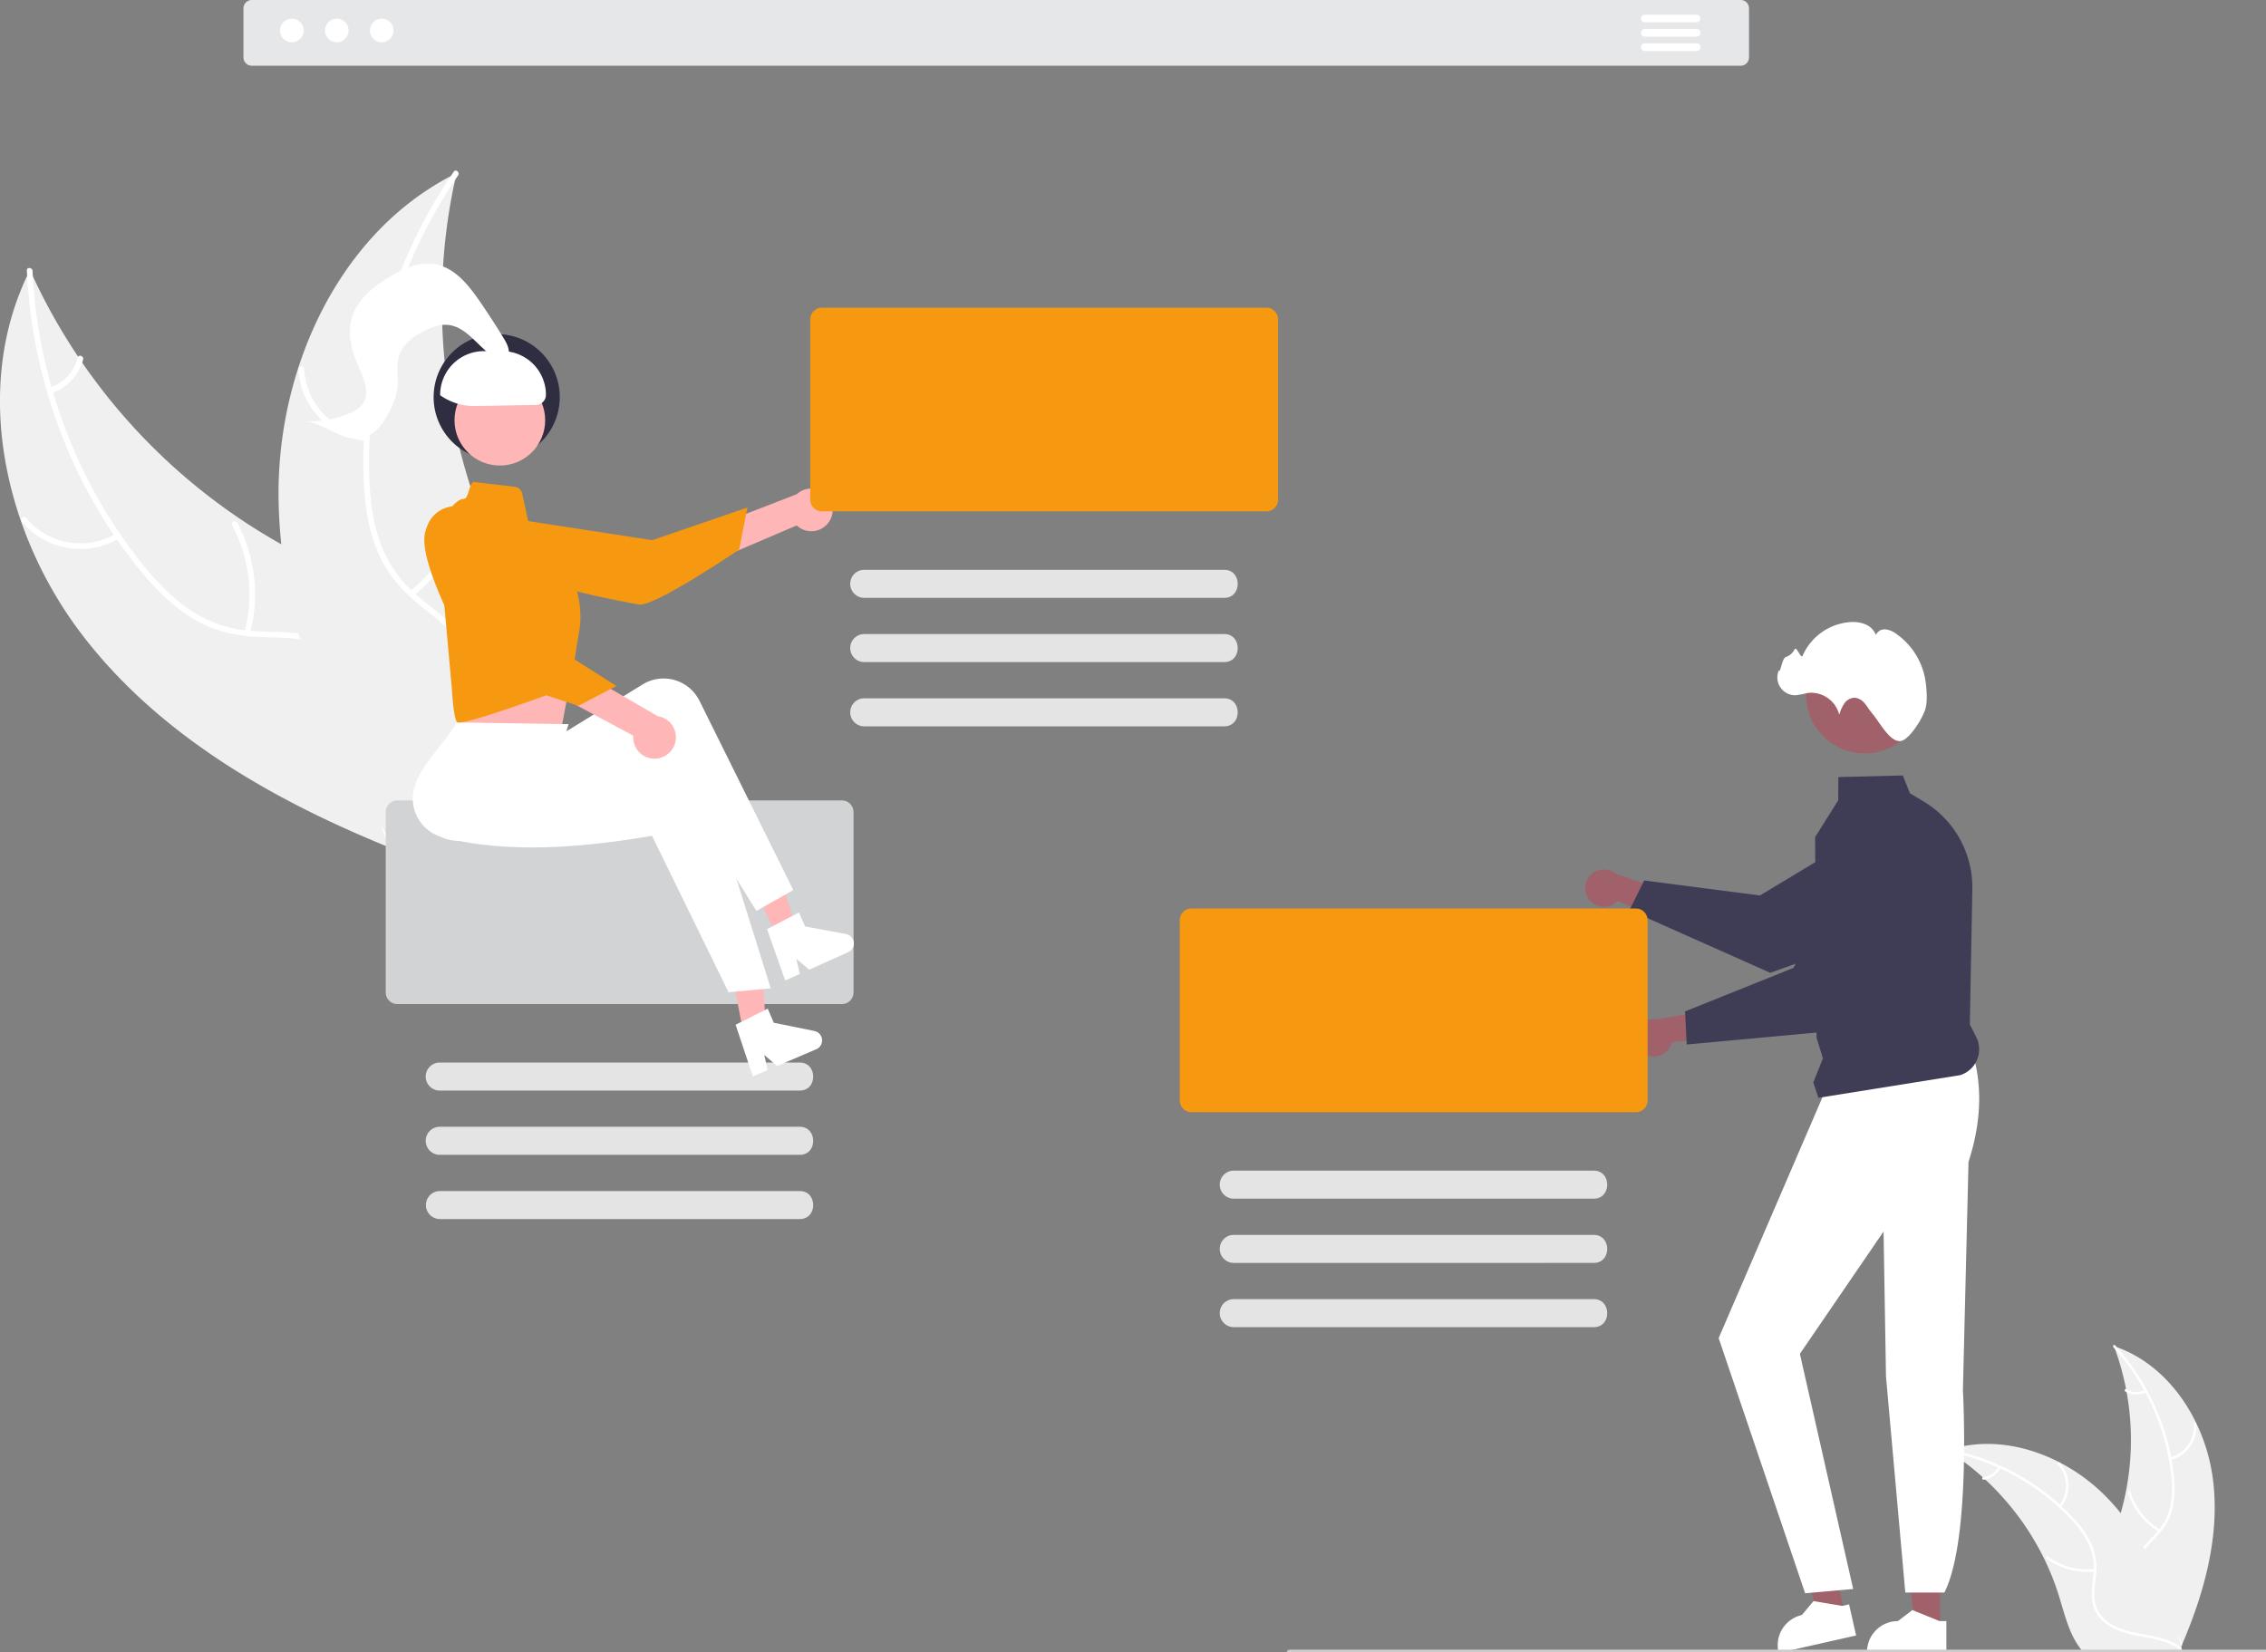 <svg width="280.342" height="204.475" viewBox="0 0 74.174 54.101" version="1.1" id="svg1" inkscape:version="1.3.2 (091e20ef0f, 2023-11-25)" sodipodi:docname="illustration2_dark.svg" xml:space="preserve" xmlns:inkscape="http://www.inkscape.org/namespaces/inkscape" xmlns:sodipodi="http://sodipodi.sourceforge.net/DTD/sodipodi-0.dtd" xmlns="http://www.w3.org/2000/svg" xmlns:svg="http://www.w3.org/2000/svg"><rect x="0" y="0" width="74.174" height="54.101" fill="#808080" stroke="none"/><sodipodi:namedview id="namedview1" pagecolor="#505050" bordercolor="#eeeeee" borderopacity="1" inkscape:showpageshadow="0" inkscape:pageopacity="0" inkscape:pagecheckerboard="0" inkscape:deskcolor="#505050" inkscape:document-units="px" inkscape:zoom="0.58541666" inkscape:cx="144.34164" inkscape:cy="113.59431" inkscape:window-width="1920" inkscape:window-height="1011" inkscape:window-x="0" inkscape:window-y="0" inkscape:window-maximized="1" inkscape:current-layer="layer1" /><defs id="defs1"><rect x="203.515" y="1150.095" width="367.988" height="99.339" id="rect47" /><rect x="203.515" y="1150.095" width="433.753" height="97.631" id="rect48" /><rect x="203.515" y="1150.095" width="382.715" height="121.789" id="rect49" /><rect x="203.515" y="1150.095" width="433.753" height="97.631" id="rect50" /><rect x="203.515" y="1150.095" width="433.753" height="97.631" id="rect51" /><rect x="203.515" y="1150.095" width="385.438" height="103.112" id="rect52" /><rect x="203.515" y="1150.095" width="433.753" height="97.631" id="rect58" /><rect x="203.515" y="1150.095" width="553.332" height="91.592" id="rect59" /><rect x="203.515" y="1150.095" width="433.753" height="97.631" id="rect60" /></defs><g inkscape:label="Layer 1" inkscape:groupmode="layer" id="layer1" transform="translate(-202.722,-203.312)"><g id="g45" transform="matrix(0.092,0,0,0.092,202.721,203.312)"><path d="m 787.33,526.157 c -2.712,-20.478 -15.576,-40.575 -35.178,-47.09 a 95.176,95.176 0 0 1 0.513,65.342 c -2.94,8.15 -7.058,16.908 -4.168,25.075 1.799,5.082 6.13,8.946 10.957,11.346 4.828,2.4 10.173,3.52 15.45,4.616 l 1.044,0.85 c 8.215,-18.954 14.093,-39.66 11.382,-60.139 z" fill="#f0f0f0" id="path1-1" /><path d="m 751.96,479.455 a 81.35,81.35 0 0 1 20.586,45.622 35.032,35.032 0 0 1 -0.311,10.972 20.092,20.092 0 0 1 -4.924,9.359 c -2.232,2.492 -4.805,4.783 -6.393,7.775 a 12.303,12.303 0 0 0 -0.521,10.048 c 1.455,4.07 4.285,7.373 7.166,10.508 3.198,3.481 6.575,7.046 7.96,11.683 0.167,0.562 1.03,0.268 0.862,-0.293 -2.409,-8.067 -10.295,-12.598 -14.096,-19.852 -1.774,-3.385 -2.538,-7.324 -0.93,-10.925 1.408,-3.148 4.059,-5.513 6.341,-8.017 a 21.44,21.44 0 0 0 5.155,-8.971 32.386,32.386 0 0 0 0.732,-10.92 78.924,78.924 0 0 0 -5.954,-23.938 82.792,82.792 0 0 0 -15.075,-23.738 c -0.393,-0.433 -0.987,0.257 -0.597,0.687 z" fill="#ffffff" id="path2-8" /><path d="m 772.258,519.57 a 12.205,12.205 0 0 0 9.188,-12.859 c -0.05,-0.583 -0.96,-0.531 -0.909,0.053 a 11.302,11.302 0 0 1 -8.572,11.944 c -0.569,0.14 -0.273,1.001 0.293,0.862 z m -3.648,24.723 a 23.524,23.524 0 0 1 -10.612,-13.465 c -0.17,-0.56 -1.032,-0.268 -0.862,0.293 a 24.469,24.469 0 0 0 11.07,13.988 c 0.508,0.296 0.908,-0.522 0.404,-0.816 z m -5.45,-49.633 a 6.909,6.909 0 0 1 -6.549,-0.28 c -0.503,-0.301 -0.903,0.517 -0.403,0.817 a 7.742,7.742 0 0 0 7.245,0.326 0.47,0.47 0 0 0 0.285,-0.577 0.458,0.458 0 0 0 -0.577,-0.285 z" fill="#ffffff" id="path3-3" /><path d="m 692.852,516.151 c 0.309,0.198 0.618,0.395 0.927,0.6 a 90.982,90.982 0 0 1 11.705,8.99 c 0.286,0.251 0.573,0.51 0.851,0.77 a 95.916,95.916 0 0 1 21.056,28.349 93.146,93.146 0 0 1 5.207,13.16 c 1.932,6.232 3.531,13.143 7.298,18.223 a 15.977,15.977 0 0 0 1.257,1.527 l 33.678,-0.267 c 0.076,-0.04 0.153,-0.07 0.23,-0.11 l 1.345,0.051 c -0.056,-0.237 -0.12,-0.483 -0.175,-0.72 -0.032,-0.139 -0.071,-0.277 -0.103,-0.415 -0.024,-0.092 -0.048,-0.184 -0.064,-0.268 a 1.274,1.274 0 0 0 -0.024,-0.084 c -0.016,-0.085 -0.04,-0.162 -0.055,-0.238 q -0.524,-2.06 -1.078,-4.118 c 0,-0.008 0,-0.008 -0.008,-0.015 a 136.96,136.96 0 0 0 -11.765,-30.168 c -0.156,-0.283 -0.312,-0.573 -0.483,-0.856 a 88.883,88.883 0 0 0 -8.08,-12.047 78.577,78.577 0 0 0 -5.28,-5.944 65.342,65.342 0 0 0 -16.447,-12.118 c -12.13,-6.282 -26.133,-8.615 -39.011,-4.617 -0.33,0.103 -0.652,0.205 -0.981,0.315 z" fill="#f0f0f0" id="path4-5" /><path d="m 692.931,516.578 a 81.35,81.35 0 0 1 43.904,24.033 35.032,35.032 0 0 1 6.357,8.948 20.092,20.092 0 0 1 1.703,10.436 c -0.282,3.335 -0.956,6.713 -0.423,10.057 a 12.303,12.303 0 0 0 5.633,8.337 c 3.612,2.373 7.862,3.307 12.049,4.076 4.649,0.854 9.492,1.667 13.389,4.536 0.472,0.347 0.984,-0.406 0.512,-0.753 -6.78,-4.991 -15.805,-3.861 -23.207,-7.364 -3.454,-1.635 -6.436,-4.32 -7.32,-8.164 -0.771,-3.36 -0.079,-6.845 0.236,-10.218 a 21.44,21.44 0 0 0 -1.285,-10.267 32.386,32.386 0 0 0 -5.99,-9.16 78.924,78.924 0 0 0 -19.166,-15.528 82.792,82.792 0 0 0 -26.33,-9.877 c -0.573,-0.11 -0.632,0.8 -0.062,0.908 z" fill="#ffffff" id="path5-9" /><path d="m 733.288,536.387 a 12.205,12.205 0 0 0 -0.404,-15.799 c -0.392,-0.435 -1.087,0.154 -0.695,0.59 a 11.302,11.302 0 0 1 0.347,14.697 c -0.37,0.454 0.385,0.964 0.752,0.512 z m 11.973,21.937 a 23.524,23.524 0 0 1 -16.58,-4.362 c -0.473,-0.346 -0.985,0.407 -0.512,0.752 a 24.469,24.469 0 0 0 17.262,4.504 c 0.583,-0.07 0.41,-0.964 -0.17,-0.894 z m -34.233,-36.348 a 6.909,6.909 0 0 1 -5.398,3.719 c -0.583,0.062 -0.41,0.956 0.17,0.894 a 7.742,7.742 0 0 0 5.981,-4.1 0.47,0.47 0 0 0 -0.12,-0.633 0.458,0.458 0 0 0 -0.633,0.12 z" fill="#ffffff" id="path6-2" /><path d="m 565.392,320.136 a 6.618,6.618 0 0 0 10.136,0.478 l 21.566,9.379 -2.1,-12.039 -20.158,-7.06 a 6.653,6.653 0 0 0 -9.444,9.242 z" fill="#a0616a" id="path7-8" /><path d="m 585.014,313.334 41.197,5.34 42.485,-25.593 a 18.784,18.784 0 0 1 26.807,8.35 18.804,18.804 0 0 1 -8.434,24.393 l -57.089,20.344 -0.107,0.038 -50.09,-22.312 z" fill="#3f3d56" id="path8-7" /><path fill="#a0616a" d="m 690.298,579.764 h -8.758 l -4.166,-33.78 12.926,10e-4 z" id="path9-6" /><path d="m 692.531,588.253 h -28.238 v -0.358 a 10.992,10.992 0 0 1 10.991,-10.99 h 10e-4 l 5.158,-3.914 9.624,3.914 h 2.465 z" fill="#2f2e41" id="path10-8" style="fill:#ffffff" /><path fill="#a0616a" d="m 656.36,574.245 -8.542,1.929 -11.505,-32.032 12.608,-2.847 z" id="path11-8" /><path d="m 660.409,582.034 -27.545,6.22 -0.079,-0.35 a 10.992,10.992 0 0 1 8.3,-13.141 h 10e-4 l 4.17,-4.954 10.25,1.698 2.404,-0.543 z m 40.981,-208.78 c 4.106,12.383 3.672,25.826 -0.987,40.253 l -1.992,81.228 c 0,0 2.968,53.268 -6.607,72.012 h -13.886 l -6.876,-76.877 -0.863,-51.6 -29.77,43.533 18.961,83.687 -17.09,1.528 -30.77,-90.82 37.963,-88.111 z" fill="#2f2e41" id="path12" style="fill:#ffffff" /><path d="m 645.176,385.226 3.425,-8.561 -2.265,-7.36 -0.516,-71.322 v -0.055 l 8.218,-13.103 0.066,-8.288 22.946,-0.56 2.489,6.32 4.924,2.944 a 35.646,35.646 0 0 1 17.307,31.18 l -0.89,48.12 2.29,4.581 a 9.638,9.638 0 0 1 -5.68,13.49 l -50.493,8.077 z" fill="#3f3d56" id="path13-2" /><circle cx="663.476" cy="247.27" r="20.849" fill="#a0616a" id="circle13" /><path d="m 685.186,251.815 c 0.622,-2.62 0.336,-6.306 -0.015,-8.944 a 25.035,25.035 0 0 0 -10.596,-17.383 7.633,7.633 0 0 0 -3.802,-1.511 3.282,3.282 0 0 0 -3.3,1.996 6.842,6.842 0 0 0 -3.86,-3.828 12.058,12.058 0 0 0 -5.495,-0.74 20.08,20.08 0 0 0 -16.752,11.975 c -0.557,1.323 -2.112,-3.564 -2.818,-2.314 a 5.557,5.557 0 0 1 -3.151,2.77 c -1.383,0.385 -1.944,6.081 -2.488,4.753 a 6.332,6.332 0 0 0 6.053,8.829 34.872,34.872 0 0 0 4.143,-0.793 10.33,10.33 0 0 1 11.31,7.73 13.685,13.685 0 0 1 1.8,-4.005 4.632,4.632 0 0 1 3.716,-2.042 5.204,5.204 0 0 1 3.576,2.056 c 0.918,1.077 1.607,2.335 2.532,3.407 2.713,3.145 6.382,10.48 10.248,9.945 3.052,-0.422 8.05,-8.324 8.9,-11.9 z" fill="#2f2e41" id="path14" style="fill:#ffffff" /><path d="m 585.754,375.47 a 6.618,6.618 0 0 0 9.075,-4.54 l 23.398,-2.363 -7.72,-9.474 -21.035,3.697 a 6.653,6.653 0 0 0 -3.718,12.68 z" fill="#a0616a" id="path15-1" /><path d="m 599.544,359.943 38.547,-15.487 24.544,-43.1 a 18.784,18.784 0 0 1 27.467,-5.824 18.804,18.804 0 0 1 4.571,25.401 l -39.85,45.662 -0.075,0.086 -54.603,5.031 z" fill="#3f3d56" id="path16" /><path d="M 806.959,589.444 H 458.97 a 1.19,1.19 0 1 1 0,-2.381 h 347.988 a 1.19,1.19 0 1 1 0,2.381 z" fill="#cccccc" id="path17-8" /><path d="m 582.066,395.8 h -158.14 a 4.161,4.161 0 0 1 -4.156,-4.156 v -64.166 a 4.161,4.161 0 0 1 4.157,-4.157 h 158.14 a 4.161,4.161 0 0 1 4.156,4.157 v 64.166 a 4.161,4.161 0 0 1 -4.157,4.157 z" fill="#f79910" id="path18" /><path d="M 567.009,426.582 H 438.985 a 4.988,4.988 0 1 1 0,-9.976 h 128.024 c 6.432,-0.09 6.496,10.066 0,9.976 z m 0,22.861 H 438.985 a 4.988,4.988 0 1 1 0,-9.976 h 128.024 c 6.432,-0.09 6.496,10.067 0,9.976 z m 0,22.862 H 438.985 a 4.988,4.988 0 1 1 0,-9.976 h 128.024 c 6.432,-0.09 6.496,10.066 0,9.976 z" fill="#e4e4e4" id="path19" /><path d="M 29.01,225.61 C 1.173,189.033 -10.041,137.136 10.68,96.106 A 211.783,211.783 0 0 0 112.353,200.05 c 17.422,8.253 37.658,15.618 45.905,33.043 5.132,10.843 4.356,23.737 0.5,35.095 -3.856,11.359 -10.536,21.51 -17.147,31.519 l -0.315,2.977 C 98.603,285.651 56.849,262.187 29.01,225.61 Z" fill="#f0f0f0" id="path20" /><path d="m 11.59,96.42 c 1.707,37.609 15.44,74.915 39.062,104.299 5.107,6.353 10.841,12.353 17.7,16.83 a 44.71,44.71 0 0 0 22.45,7.05 c 7.433,0.432 15.086,0.014 22.285,2.246 7.588,2.352 13.243,7.926 16.582,15.042 4.086,8.706 4.8,18.36 5.17,27.826 0.412,10.51 0.672,21.434 5.76,30.925 0.616,1.15 -1.204,2.039 -1.82,0.89 -8.851,-16.512 -3.51,-36.032 -8.887,-53.444 -2.509,-8.124 -7.481,-15.542 -15.668,-18.7 -7.16,-2.764 -15.052,-2.339 -22.582,-2.712 -7.907,-0.39 -15.312,-2.063 -22.207,-6.075 C 62.38,216.492 56.4,210.704 51.153,204.51 A 175.62,175.62 0 0 1 23.006,157.387 184.227,184.227 0 0 1 9.57,96.272 c -0.059,-1.3 1.962,-1.142 2.021,0.149 z" fill="#ffffff" id="path21-9" /><path d="M 42.47,191.573 A 27.158,27.158 0 0 1 7.798,185.688 c -0.835,-1 0.682,-2.345 1.518,-1.342 a 25.148,25.148 0 0 0 32.263,5.407 c 1.117,-0.67 2.002,1.152 0.89,1.82 z m 44.533,33.303 a 52.346,52.346 0 0 0 -4.367,-37.897 c -0.613,-1.152 1.208,-2.042 1.82,-0.891 a 54.447,54.447 0 0 1 4.464,39.445 c -0.337,1.261 -2.252,0.598 -1.917,-0.657 z M 17.76,137.988 a 15.373,15.373 0 0 0 9.899,-10.715 c 0.321,-1.265 2.236,-0.6 1.917,0.657 a 17.227,17.227 0 0 1 -10.924,11.878 1.047,1.047 0 0 1 -1.355,-0.464 1.018,1.018 0 0 1 0.464,-1.356 z" fill="#ffffff" id="path22" /><path d="m 162.445,61.637 c -0.178,0.795 -0.356,1.591 -0.522,2.4 a 202.453,202.453 0 0 0 -4.376,32.548 89.118,89.118 0 0 0 -0.137,2.55 213.43,213.43 0 0 0 11.227,77.773 207.267,207.267 0 0 0 12.422,28.938 c 6.725,12.868 15.04,26.284 17.061,40.211 a 35.555,35.555 0 0 1 0.41,4.382 l -53.576,52.4 c -0.181,0.057 -0.352,0.128 -0.534,0.186 l -2.043,2.19 c -0.285,-0.463 -0.57,-0.949 -0.855,-1.412 -0.166,-0.268 -0.32,-0.547 -0.487,-0.815 -0.107,-0.183 -0.213,-0.365 -0.32,-0.524 a 2.831,2.831 0 0 1 -0.095,-0.17 c -0.107,-0.158 -0.19,-0.317 -0.285,-0.463 q -2.403,-4.07 -4.758,-8.19 c -0.012,-0.012 -0.012,-0.012 -0.012,-0.036 -11.906,-20.953 -22.167,-43.085 -28.743,-66.07 -0.198,-0.691 -0.408,-1.395 -0.581,-2.11 a 197.78,197.78 0 0 1 -6.141,-31.686 174.848,174.848 0 0 1 -0.989,-17.664 145.397,145.397 0 0 1 6.956,-44.925 c 9.293,-28.94 27.738,-54.585 54.336,-68.472 0.68,-0.355 1.35,-0.699 2.042,-1.041 z" fill="#f0f0f0" id="path23-6" /><path d="m 162.99,62.434 c -21.28,31.055 -32.777,69.11 -31.607,106.794 0.253,8.147 1.22,16.39 4,24.094 a 44.71,44.71 0 0 0 13.68,19.145 c 5.675,4.821 12.038,9.095 16.442,15.211 4.642,6.447 5.801,14.302 4.183,21.994 -1.979,9.411 -7.221,17.55 -12.625,25.33 -6,8.64 -12.368,17.519 -14.02,28.16 -0.2,1.289 -2.19,0.903 -1.99,-0.384 2.875,-18.514 18.892,-30.884 25.082,-48.023 2.888,-7.998 3.384,-16.914 -1.25,-24.366 -4.054,-6.516 -10.611,-10.929 -16.4,-15.76 -6.077,-5.073 -10.982,-10.866 -14.073,-18.221 -3.16,-7.524 -4.45,-15.747 -4.911,-23.852 a 175.62,175.62 0 0 1 5.898,-54.57 184.227,184.227 0 0 1 26.067,-56.887 c 0.735,-1.073 2.254,0.27 1.524,1.335 z" fill="#ffffff" id="path24" /><path d="m 130.357,156.999 a 27.158,27.158 0 0 1 -24.14,-25.573 c -0.064,-1.302 1.956,-1.462 2.02,-0.158 a 25.148,25.148 0 0 0 22.504,23.742 c 1.296,0.137 0.905,2.125 -0.384,1.989 z m 15.507,53.403 a 52.346,52.346 0 0 0 19.329,-32.888 c 0.205,-1.289 2.194,-0.903 1.99,0.384 a 54.447,54.447 0 0 1 -20.184,34.182 c -1.03,0.805 -2.159,-0.878 -1.135,-1.678 z M 142.89,99.338 a 15.373,15.373 0 0 0 14.354,-2.596 c 1.018,-0.817 2.147,0.867 1.135,1.678 a 17.227,17.227 0 0 1 -15.873,2.908 1.047,1.047 0 0 1 -0.803,-1.187 1.018,1.018 0 0 1 1.187,-0.803 z" fill="#ffffff" id="path25" /><circle cx="176.735" cy="141.337" r="22.445" fill="#2f2e41" id="circle25" /><path d="M 299.55,357.332 H 141.41 a 4.161,4.161 0 0 1 -4.157,-4.157 v -64.166 a 4.161,4.161 0 0 1 4.157,-4.157 h 158.14 a 4.161,4.161 0 0 1 4.156,4.157 v 64.166 a 4.161,4.161 0 0 1 -4.156,4.157 z" fill="#d1d3d4" id="path26" /><path d="M 284.492,388.113 H 156.468 a 4.988,4.988 0 0 1 0,-9.976 h 128.024 c 6.432,-0.09 6.497,10.066 0,9.976 z m 0,22.861 H 156.468 a 4.988,4.988 0 1 1 0,-9.976 h 128.024 c 6.432,-0.09 6.497,10.067 0,9.976 z m 0,22.861 H 156.468 a 4.988,4.988 0 0 1 0,-9.975 h 128.024 c 6.432,-0.09 6.497,10.066 0,9.975 z" fill="#e4e4e4" id="path27" /><path d="m 295.004,185.663 a 7.553,7.553 0 0 1 -11.506,1.317 l -56.036,23.92 1.474,-13.87 54.609,-21.172 a 7.594,7.594 0 0 1 11.459,9.805 z" fill="#ffb6b6" id="path28" /><path d="m 180.948,184.375 c 0,0 -6.928,6.729 -0.053,15.388 6.875,8.659 40.87,14.29 46.323,15.362 5.453,1.072 35.779,-19.557 35.779,-19.557 l 2.937,-14.946 -33.852,11.614 z" fill="#f79910" id="path29-8" /><path d="m 162.342,235.43 0.546,10.366 c 0,0 -1.61,9.182 -0.286,11.163 1.314,1.971 37.178,2.22 37.178,2.22 0,0 2.37,-12.774 4.411,-23.956 z m 103.115,137.052 7.498,-1.514 -2.146,-30.286 -11.066,2.236 z m 10.74,-39.412 6.97,-3.134 -9.042,-28.977 -10.288,4.627 z" fill="#ffb6b6" id="path30-9" /><path d="m 282.269,316.743 -13.125,7.432 -32.368,-52.013 c -22.723,15.308 -44.942,22.64 -67.342,26.551 -7.573,1.349 -15.294,0.665 -16.748,-7.043 q -0.102,-0.54 -0.163,-1.087 c -0.894,-8.42 9.579,-19.21 10.91,-29.512 l 28.663,-1.72 3.535,4.531 33.147,-20.38 a 14.23,14.23 0 0 1 19.583,4.952 q 0.33,0.541 0.61,1.11 z" fill="#2f2e41" id="path31" style="fill:#ffffff" /><path d="m 274.236,351.733 -15.018,1.395 -27.23,-55.689 c -27.002,4.644 -52.475,6.132 -74.51,0.514 a 14.242,14.242 0 0 1 -10.184,-17.205 q 0.128,-0.535 0.297,-1.058 c 2.637,-8.046 9.54,-13.739 14.978,-22.588 l 39.725,0.604 -4.437,15.309 38.59,-4.994 a 14.23,14.23 0 0 1 15.83,12.547 q 0.078,0.628 0.101,1.261 z" fill="#2f2e41" id="path32" style="fill:#ffffff" /><circle cx="177.853" cy="149.546" r="16.13" fill="#ffb6b6" id="circle32" /><path d="m 168.397,171.5 14.79,1.74 a 3.018,3.018 0 0 1 2.595,2.353 l 2.353,10.763 14.662,17.266 c 0,0 5.265,9.872 3.29,21.06 -1.975,11.188 -2.842,19.502 -2.842,19.502 0,0 -39.33,14.747 -40.647,12.773 -1.317,-1.974 -1.744,-10.943 -1.744,-10.943 l -5.265,-58.574 c 0,0 5.924,-9.872 9.214,-9.872 2.124,-0.072 1.852,-4.851 3.594,-6.068 z" fill="#f79910" id="path33" /><ellipse cx="203.645" cy="243.279" rx="3.755" ry="4.506" fill="#f79910" id="ellipse33" /><path d="m 261.736,364.684 11.431,-5.729 2.154,5.027 14.455,2.922 a 3.416,3.416 0 0 1 0.67,6.487 l -13.967,5.987 -4.538,-3.94 1.191,5.375 -5.266,2.257 z m 11.189,-34.024 11.329,-5.93 2.242,4.988 14.505,2.667 a 3.416,3.416 0 0 1 0.783,6.475 l -13.86,6.232 -4.606,-3.86 1.285,5.353 -5.225,2.35 z M 168.637,144.486 A 20.642,20.642 0 0 1 156.73,140.73 l -0.116,-0.082 v -0.142 a 15.566,15.566 0 0 1 15.548,-15.547 h 6.546 a 15.566,15.566 0 0 1 15.548,15.547 3.62,3.62 0 0 1 -3.54,3.603 l -21.711,0.374 z" fill="#2f2e41" id="path34" style="fill:#ffffff" /><path d="m 233.564,269.96 a 7.553,7.553 0 0 1 -8.222,-8.157 l -53.702,-28.779 11.746,-7.52 50.666,29.382 a 7.594,7.594 0 0 1 -0.488,15.073 z" fill="#ffb6b6" id="path35" /><path d="m 163.26,180.138 c 0,0 -9.583,-1.2 -12.043,9.58 -2.46,10.78 14.4,40.832 16.973,45.757 2.573,4.925 37.633,15.696 37.633,15.696 l 13.5,-7.051 -30.229,-19.158 z" fill="#f79910" id="path36" /><path d="m 180.35,127.362 c 1.509,-1.85 0.329,-4.591 -0.909,-6.634 q -4.253,-7.019 -8.93,-13.77 c -3.895,-5.624 -8.615,-11.503 -15.322,-12.852 -6.117,-1.23 -12.28,1.678 -17.542,5.03 -5.174,3.295 -10.27,7.446 -12.239,13.256 -1.884,5.56 -0.56,11.734 1.784,17.116 2.008,4.609 4.71,10.12 1.846,14.253 a 11.057,11.057 0 0 1 -5.296,3.605 37.833,37.833 0 0 1 -16.63,2.453 c 7.767,-0.083 14.566,7.892 22.096,5.984 4.27,-1.082 7.113,-5.062 9.16,-8.963 a 25.11,25.11 0 0 0 2.989,-8.466 c 0.497,-4.04 -0.579,-8.292 0.78,-12.13 1.414,-3.993 5.172,-6.665 8.966,-8.552 2.518,-1.252 5.264,-2.298 8.07,-2.086 7.95,0.602 12.069,10.388 19.613,12.969" fill="#2f2e41" id="path37" style="fill:#ffffff" /><path d="m 450.589,181.98 h -158.14 a 4.161,4.161 0 0 1 -4.157,-4.157 v -64.167 a 4.161,4.161 0 0 1 4.157,-4.156 h 158.14 a 4.161,4.161 0 0 1 4.156,4.156 v 64.167 a 4.161,4.161 0 0 1 -4.156,4.156 z" fill="#f79910" id="path38" /><path d="M 435.531,212.76 H 307.507 a 4.988,4.988 0 0 1 0,-9.976 h 128.024 c 6.433,-0.09 6.497,10.067 0,9.976 z m 0,22.862 H 307.507 a 4.988,4.988 0 1 1 0,-9.976 h 128.024 c 6.433,-0.09 6.497,10.066 0,9.976 z m 0,22.861 H 307.507 a 4.988,4.988 0 0 1 0,-9.976 h 128.024 c 6.433,-0.09 6.497,10.067 0,9.976 z" fill="#e4e4e4" id="path39" /><path d="M 619.342,23.389 H 89.6 A 2.97,2.97 0 0 1 86.633,20.421 V 2.967 A 2.97,2.97 0 0 1 89.6,0 h 529.742 a 2.97,2.97 0 0 1 2.967,2.967 v 17.454 a 2.97,2.97 0 0 1 -2.967,2.968 z" fill="#e6e7e8" id="path40" /><circle data-name="Ellipse 90" cx="103.853" cy="10.843" r="4.213" fill="#ffffff" id="circle40" /><circle data-name="Ellipse 91" cx="119.843" cy="10.843" r="4.213" fill="#ffffff" id="circle41" /><circle data-name="Ellipse 92" cx="135.834" cy="10.843" r="4.213" fill="#ffffff" id="circle42" /><path d="M 603.675,7.943 H 585.26 a 1.364,1.364 0 0 1 0,-2.727 h 18.414 a 1.364,1.364 0 0 1 0,2.727 z m 0,5.115 H 585.26 a 1.364,1.364 0 0 1 0,-2.728 h 18.414 a 1.364,1.364 0 1 1 0,2.728 z m 0,5.115 H 585.26 a 1.364,1.364 0 1 1 0,-2.728 h 18.414 a 1.364,1.364 0 1 1 0,2.728 z" fill="#ffffff" id="path42-8" /></g></g><style type="text/css" id="style3"> 	.st0{fill:#F79910;} </style></svg>